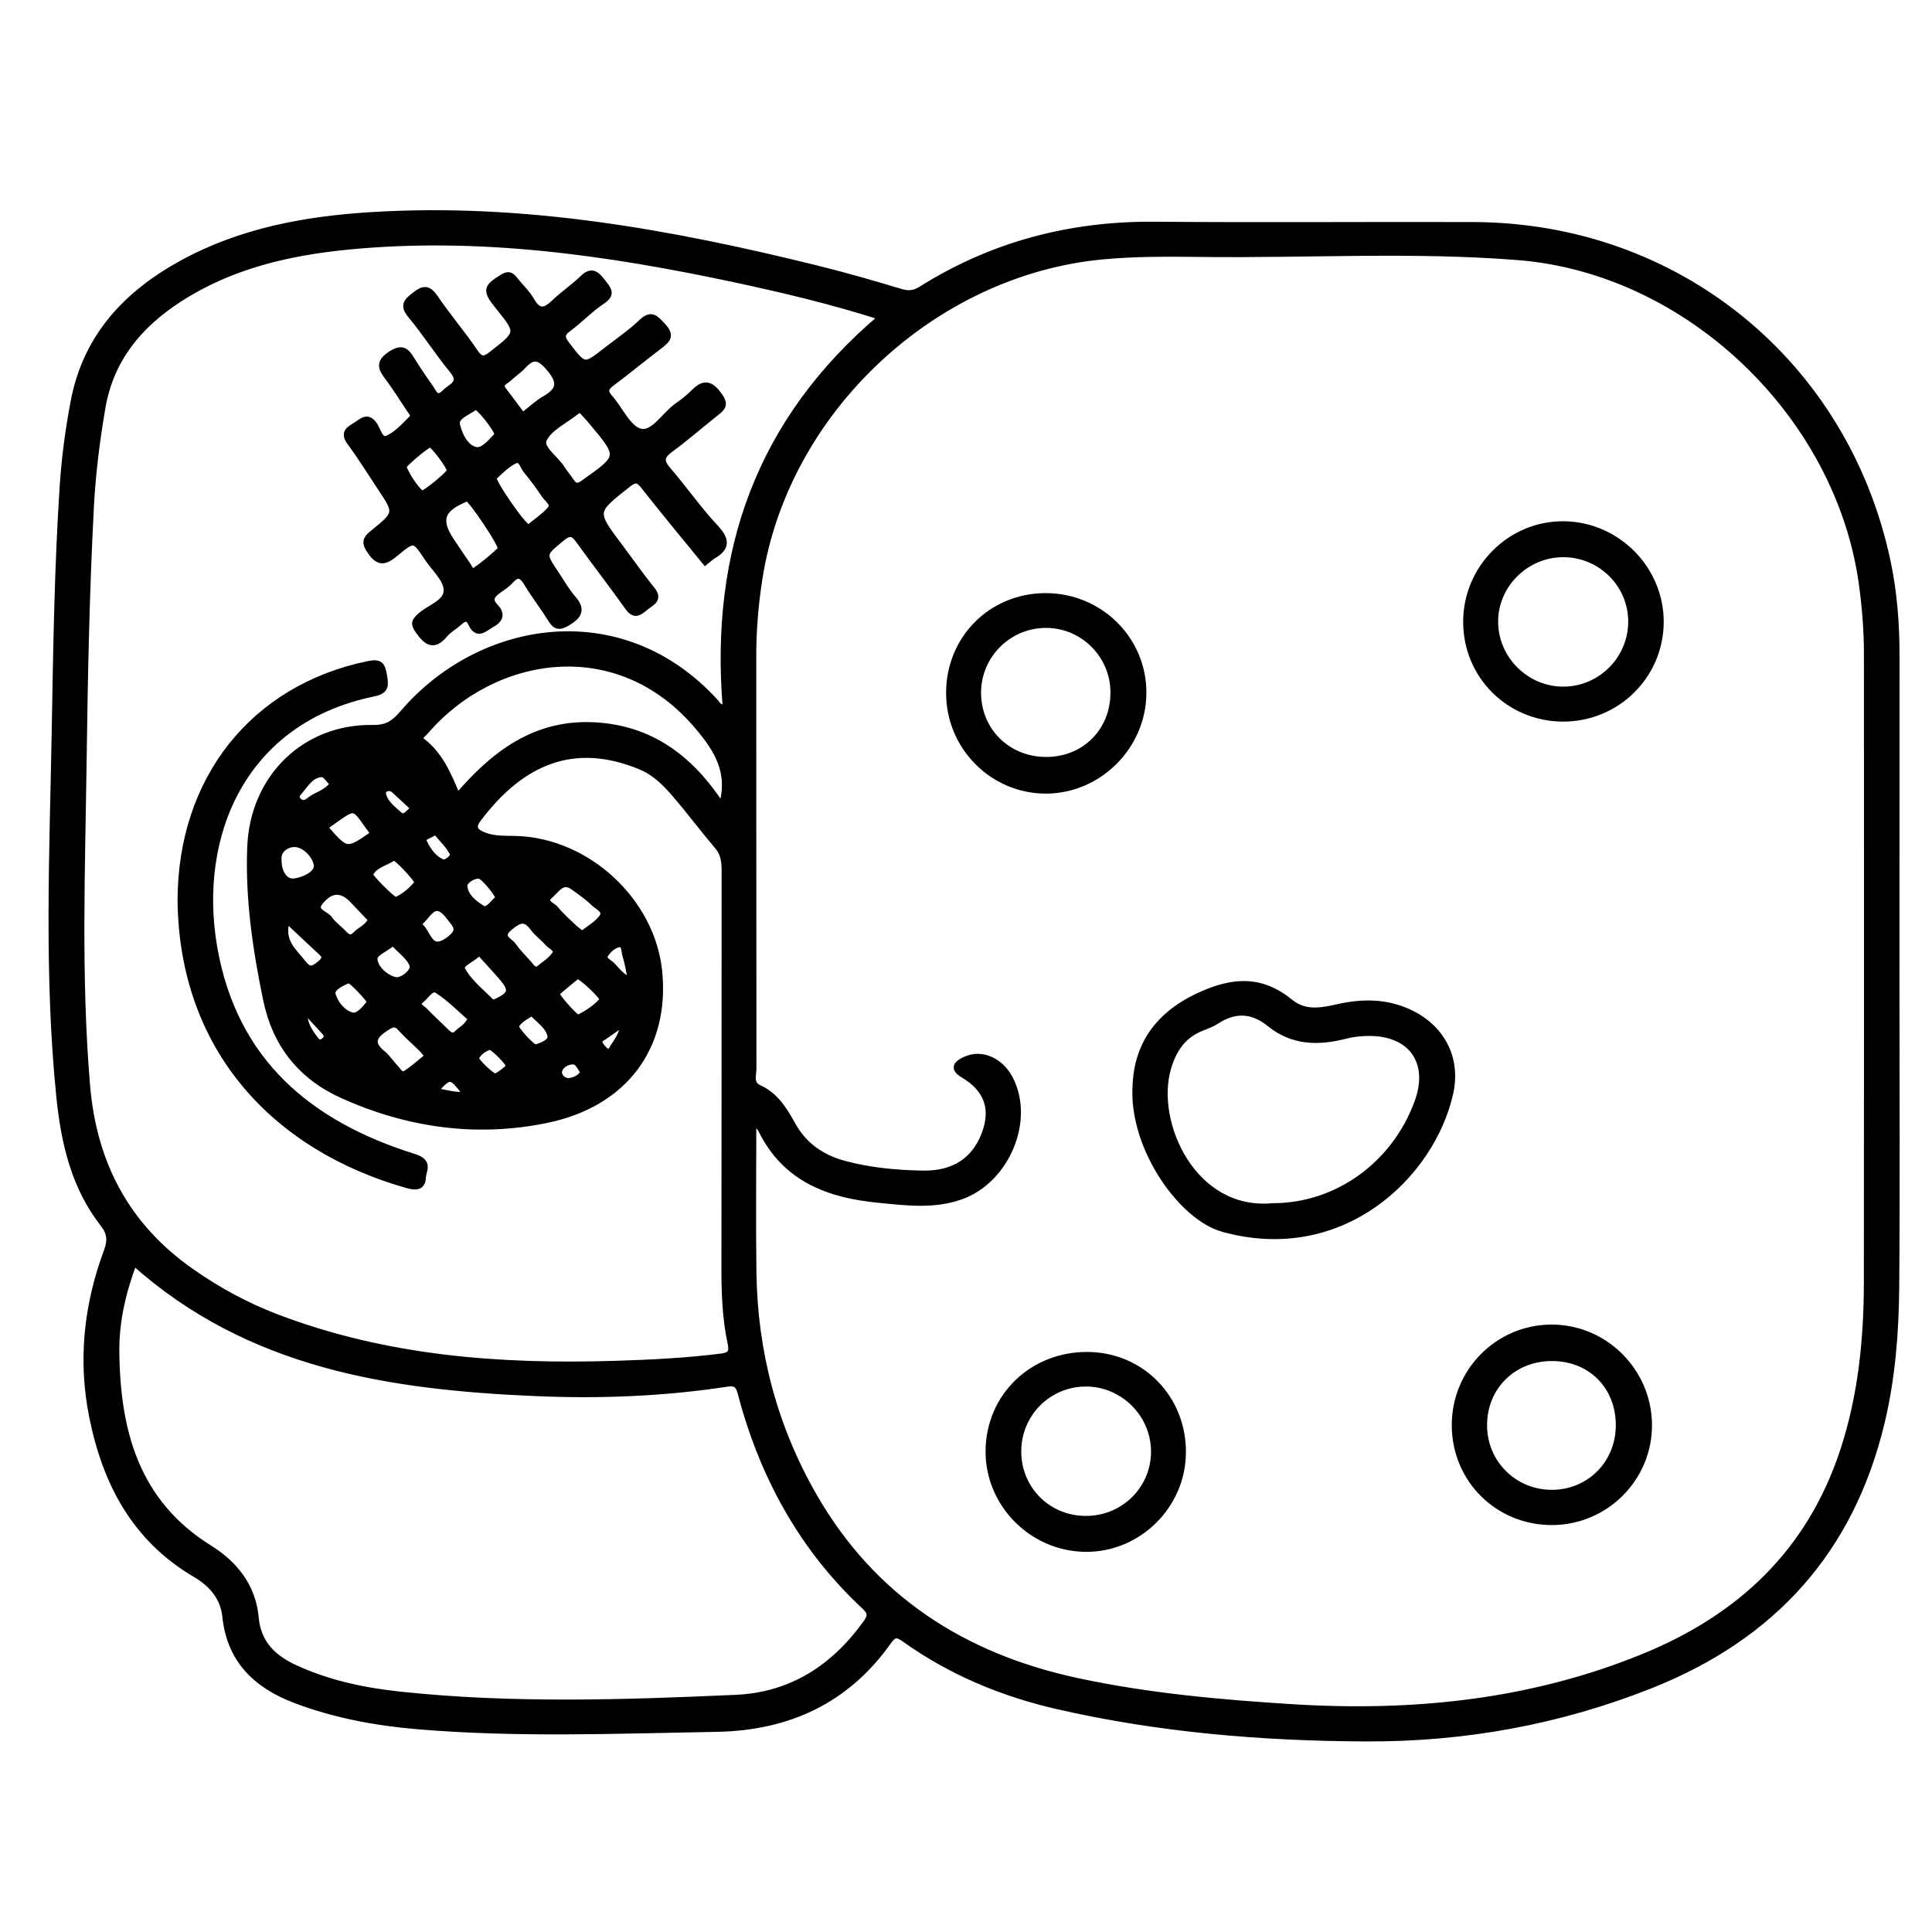 <?xml version="1.0" encoding="utf-8"?>
<!-- Generator: Adobe Illustrator 23.0.0, SVG Export Plug-In . SVG Version: 6.00 Build 0)  -->
<svg version="1.0" xmlns="http://www.w3.org/2000/svg" xmlns:xlink="http://www.w3.org/1999/xlink" x="0px" y="0px"
	 viewBox="0 0 3000 3000" style="enable-background:new 0 0 3000 3000;" xml:space="preserve">
<style type="text/css">
	.st0{stroke:#000000;stroke-width:10;stroke-miterlimit:10;}
</style>
<g id="Layer_1">
</g>
<g id="Layer_2">
	<g>
		<path class="st0" d="M2944.5,1538c0,153.3,0.9,306.7-0.4,460c-0.6,70.7-6,141.3-22.6,210.7c-47.8,199.4-168.9,332.8-358.6,408.1
			c-142,56.4-289.3,82.9-441.1,82.3c-161.5-0.6-322.3-13.9-480.3-50.2c-85.5-19.7-165.4-53-237-104.2c-11.5-8.2-16.8-7.8-25,3.8
			c-64.9,92-155.9,133.8-266.8,135.7c-155.1,2.7-310.2,9.1-465.1-4.1c-64.4-5.5-127.8-17.3-188.6-40.3c-60.8-23-101.8-62-108.8-130
			c-3.1-30.4-22.5-51.4-46.8-65.6c-93.8-55.1-139.1-141.5-159.8-243.8c-17.7-87.4-8.6-173.1,22.2-256.3c6.2-16.6,6.4-28.7-5.3-43.7
			c-45.4-57.9-60.9-127-68.1-198.1c-19.3-190.6-10.4-381.6-7-572.5c2.2-124.6,4.1-249.2,12.2-373.6c2.9-44.8,8.8-89.2,17.2-133.2
			c19.2-100.4,82-166.9,168.4-214.2c91.7-50.1,191.9-68.3,294.6-74.5c235.2-14.4,464,26.9,690.8,83c43.4,10.7,86.4,23.1,129.2,36
			c12.2,3.7,21.3,3.3,32.4-3.7C1541,380,1662,348.2,1792.8,349.3c165,1.4,330,0,495,0.5c315.9,0.9,577.5,213.5,642.9,522.1
			c10.3,48.4,13.9,97.5,13.9,147C2944.5,1191.9,2944.5,1364.9,2944.5,1538z M1174.8,1744.5c-1.8,0.5-3.6,1.1-5.4,1.6
			c0,76.9-0.9,153.8,0.2,230.7c1.8,123.3,32.6,239.4,93.9,346.2c91.3,159.1,232,249.6,409.1,287.6c109.8,23.6,221.4,33.6,333.1,40.6
			c187.1,11.7,370.2-6.4,545.8-78c150.9-61.5,259-163,310.8-320.3c28.1-85.4,36.8-173.3,36.9-262.3c0.4-324.6,0.2-649.2,0.1-973.8
			c0-37.7-2.9-75.1-8.2-112.5c-37.3-261.8-270.1-484.5-533.8-505.4c-163.7-13-328-2.9-492-4.9c-51-0.6-102.1-1-153.2,3.8
			c-263.1,24.7-492.5,239.6-533.2,500.6c-6.4,40.8-9.7,81.8-9.6,123.2c0.2,212.5,0,425,0.3,637.5c0,10.6-5.7,23.9,9.2,30.7
			c25.2,11.5,38.9,33.9,51.5,56.7c18.1,32.8,45.8,51.7,81.2,61.1c40.1,10.7,81.2,14.5,122.4,15.1c47.7,0.7,79.7-21,95-60.9
			c15.5-40.3,4-71.1-33-93.1c-17.3-10.2-9.5-17.4,3.6-23.3c24.8-11.2,54.2,1.8,68.8,30.2c33.2,64.5-5.8,156.6-75.8,181.8
			c-42.3,15.2-84.7,9.5-127.4,5.4c-77.9-7.4-145.2-32.2-182.6-108C1180.7,1751.1,1177.4,1747.9,1174.8,1744.5z M1369.2,492.2
			c-77-24.6-151.9-42.4-227-58.5c-198.7-42.4-398.8-71.1-602.7-51c-92.6,9.1-182.2,30.1-261.6,81.6c-61.7,40-106.1,92.9-119.1,168.1
			c-8.8,51.3-15.3,102.7-18,154.7c-6.9,131.6-9.5,263.4-11.3,395.1c-2.3,167.6-8.7,335.1,5.3,502.7
			c10.2,122.5,61.5,219.1,161.8,289.6c41.2,28.9,85.2,52.9,132.3,70.9c169.7,64.9,346.7,78.2,526,72.7
			c55.3-1.7,110.7-4.4,165.8-11.4c15.2-2,16.8-8.4,14.1-21.2c-8.5-39.6-9.7-79.9-9.6-120.3c0.4-203.5,0.1-407.1,0.3-610.6
			c0-14.5-0.4-27.9-10.7-40.1c-22.6-26.6-43.5-54.7-66.3-81.2c-15.1-17.6-31.4-34-53.9-43.3c-103.1-42.7-185.2-8-252.5,81.9
			c-11.3,15.1-1.7,21.1,9.8,25.6c16.1,6.3,33.5,5,50.5,5.6c110.5,3.8,210.2,96.8,220.9,205.8c11.5,116.3-53.2,204.9-174.7,229.9
			c-109,22.4-215.6,7.4-317.2-38.5c-64-28.9-103.5-78.9-117.7-147.5c-16.2-78.2-28-157.2-24.8-237.3
			c4.2-108.1,84.7-186.6,190.4-184.8c21.9,0.4,33.3-7.8,46.2-22.9c119.5-140.2,339.3-178.4,485.9-16.9c3.2,3.5,5.2,10,15.8,6.9
			C1107.5,858.4,1178.4,653.1,1369.2,492.2z M207.8,1959.9c-17.6,46.7-28,92.4-27.5,139.1c1.3,123.4,30.6,234.1,144.8,305.2
			c39.2,24.4,67.3,59.3,71.7,108.2c3.5,39.4,27.6,62.5,61.5,78c51.1,23.4,105.4,35.1,160.7,41.1c174.4,18.8,349.3,13,524,5.2
			c86.1-3.9,152.5-47,202.3-116.7c6.9-9.6,7.7-16.1-1.8-25c-98.1-91.1-159.4-203.8-193.2-332.4c-3-11.2-7.4-16.4-20.3-14.5
			c-98.6,15.1-197.9,19.1-297.3,14.8C606.9,2153.3,387.7,2120.9,207.8,1959.9z M1120.9,1252.3c15.7-53.6-7.5-88.6-36-122.9
			c-125.3-150.1-320-115.3-424,5.9c-3.5,4.1-12.9,10.1-6.2,15.2c28.6,21.7,41.7,53.4,55.5,86.8c57.4-67.2,121-114.9,211.2-110.8
			C1010.1,1130.6,1072.8,1177.9,1120.9,1252.3z M904,1450.8c11.1-9,23.8-15.8,31.1-26.2c7.7-10.9-6.7-16.5-12.9-22.5
			c-9.5-9.4-20.7-17-31.6-24.9c-17.5-12.8-26,4.1-35.9,12.4c-14,11.7,2.8,16,7.7,22c8.4,10.4,18.6,19.3,28.3,28.6
			C894.4,1443.7,898.7,1446.6,904,1450.8z M664.8,1640c-3.9-4.7-6.5-8.3-9.6-11.4c-10.8-10.7-22.5-20.6-32.6-31.9
			c-9-10.1-14.7-6.4-24.3-0.2c-19.1,12.5-23.8,23.8-4.2,39.8c7.5,6.1,12.8,14.9,19.7,21.8c4.6,4.6,8.3,14.3,16.9,8.7
			C642.5,1659.2,653,1649.5,664.8,1640z M576.6,1427.7c-9.8-10.3-19.6-20.7-29.4-30.9c-16.4-17-33.6-17.1-50.2,3.4
			c-12.4,15.4,8.7,18.6,14.5,27.1c5.9,8.6,15.3,14.8,22.5,22.7c5.8,6.2,11.5,8.6,17.9,1.9C559.6,1443.7,571.7,1440.1,576.6,1427.7z
			 M835,1506c8.6-7.4,20.2-14,27-24c5.6-8.3-6.8-12.7-11.6-18.3c-7-8.1-16.2-14.5-22.5-23.1c-12.5-17-22.1-12.7-36.4-0.8
			c-18.6,15.3-0.4,20.7,5.3,28.8c7.2,10.2,16.1,19.1,24.5,28.4C824.7,1500.8,827,1506.4,835,1506z M744,1478
			c-9.1,11.6-31.7,18-26.5,27.7c10.5,19.7,29.9,34.7,46.1,51.1c1.2,1.2,6.4-0.7,9.3-2.1c21.7-10.5,23.1-18.2,6.5-37.4
			C768.4,1504.6,756.9,1492.3,744,1478z M648.9,1370.9c0.1-5.7-34.4-42.1-37.6-39.8c-12.5,8.8-30,11-37.2,26.7
			c-1.5,3.3,37.3,41.8,40.5,40.4C628.5,1392.1,639.5,1382.1,648.9,1370.9z M731.8,1581.4c-17.5-15-33.8-32.1-53.1-44.2
			c-9.1-5.7-17.1,9.4-25.1,15.6c-9.8,7.7,0.8,11.9,4.8,16.1c11.1,11.5,23.1,22.3,34.4,33.6c5.7,5.7,11.2,8.9,17.9,1.7
			C716,1598.6,724.7,1596.1,731.8,1581.4z M896.3,1514.9c-9.8,8.1-21.7,17.3-32.6,27.5c-2.5,2.3,30.9,40.3,34.5,38.4
			c14.2-7.4,27.9-15.9,38.2-28.5C938.5,1549.7,904.1,1515.4,896.3,1514.9z M580.5,1294.6c-35-47.4-23.8-46.9-76.7-10.3
			C538.2,1324.1,538.2,1324.1,580.5,1294.6z M432.2,1335.4c-0.1,19.2,9.5,35.2,24.3,33.7c13.3-1.3,37-11,35.8-25.4
			c-1.1-13-16.6-32.2-33.6-33.4C447.7,1309.5,430.3,1317.7,432.2,1335.4z M646.3,1435.5c19.2,3.9,16.5,50.3,52,23.1
			c19.4-14.9,9-22.5-0.6-35.2C671.6,1389.1,663.5,1428.5,646.3,1435.5z M445.3,1428.2c-10.4,33.8,10.6,48.7,25,67.3
			c10.2,13.2,16.4,9.8,27,1.1c13.1-10.6,4-15.9-3-22.5C479.1,1459.7,463.7,1445.4,445.3,1428.2z M610.2,1463.1
			c-10.9,10.5-30.2,15.8-29,27c1.6,14.8,17.7,28.6,32.1,32c11.6,2.7,30.2-13.7,27.8-22.4C637.4,1486.2,621.7,1475.9,610.2,1463.1z
			 M574.9,1556c0.1-4.3-30.2-35.6-33.2-34.5c-11.7,4.2-28.1,12.8-25.6,22.4c3.7,14.2,16.3,30.3,31.4,33.4
			C556.4,1579.1,568.3,1565.9,574.9,1556z M826,1572.2c-10.2,6.4-19.9,11.2-25.3,20.7c-2.2,4,26.2,35.3,31.3,33.9
			c10.3-2.8,24.9-9,23.1-18.3C852.2,1593.3,836.8,1583.8,826,1572.2z M774.4,1395.4c1.4-5.3-23.6-35.4-29.7-35.9
			c-11.9-1-24.3,9.4-24,15.8c0.7,16.3,15.6,28,28.1,35.5C758.1,1416.5,766.2,1400.5,774.4,1395.4z M760.2,1624.9
			c-8.7,3.5-17.3,8.3-21.4,17.8c-1.8,4.4,26.8,31.6,31.2,29.3c7.6-4,14.9-9.5,20.7-15.8C793.5,1653.2,766.6,1625.1,760.2,1624.9z
			 M517.4,1217.3c-6-5.7-11.8-15.8-17.4-15.6c-17.5,0.6-25.7,16.4-36,28.2c-3.7,4.2-5.8,9-0.4,13.8c0.7,0.6,1.2,1.4,1.9,1.8
			c9.3,5.3,14.7-3.1,21.1-6.7C497.2,1232.9,509.1,1228.9,517.4,1217.3z M980.2,1523c-3.1-14.6-4.8-27.5-8.8-39.7
			c-2.1-6.4-0.2-19.4-11.4-17.2c-7.7,1.5-15.8,9-20.3,16c-4.9,7.6,5.1,11.8,9.6,16.1C958.1,1506.5,964.6,1517.8,980.2,1523z
			 M676.4,1290.6c-8.3,6.8-22.3,8.6-18.8,16.1c6.1,13.3,15.5,27.2,29.9,32.7c5.1,2,18.6-8.7,15.9-14.2
			C697.1,1312.4,685.8,1302,676.4,1290.6z M643.2,1255.3c-10.8-10-20.6-19-30.4-28.2c-8.8-8.2-19.3-1.2-18.6,4.2
			c1.8,14.5,14.6,24.1,24.9,33.4C629,1273.6,634,1261.4,643.2,1255.3z M471.8,1566.9c-0.4,23.1,8.2,34.2,16.3,45.4
			c3.7,5.1,7.9,10,15.2,4.1c7-5.6,4.5-10.5-0.2-15.6C494.2,1591.2,485.4,1581.7,471.8,1566.9z M906.7,1665
			c-5.8-6.6-8.2-18-18.2-17.2c-9.3,0.7-19.7,6.6-20.8,16.6c-0.8,7.1,7,15,15.4,14.6C892.3,1678.4,901.1,1674,906.7,1665z
			 M674.6,1694.5c17,2,32.4,7.9,50.2,5.5C699.4,1667.5,699.4,1667.5,674.6,1694.5z M969.1,1588.1c-12.2,8.3-21.7,14.6-30.9,21.3
			c-3.7,2.7-10.7,4.7-7,11.4c2.4,4.5,5.9,9.1,10.1,11.6c6.6,4,9-3.2,11.5-7C959.3,1615.4,966.8,1605.5,969.1,1588.1z"/>
		<path class="st0" d="M1763.4,1691.5c0.8-60.8,28.3-112.6,98.8-145.2c53-24.5,96.5-26.4,141.3,10.1c23.1,18.8,49,13.4,74.5,7.7
			c36.7-8.2,72.6-8.5,107.8,7.1c51.8,22.9,78.2,71.2,65.7,126.6c-28.7,127.6-168.5,261.5-352.6,210
			C1835,1890,1760.5,1784.7,1763.4,1691.5z M1976.5,1873.3c99.6,0,189-64.2,224.8-161.5c22.9-62.1-8.9-108.1-75-108.2
			c-12.4,0-24.8,1.2-37.1,4.4c-41.5,10.8-81.9,10.3-117.1-18.3c-27.1-22-54.2-23.4-83.3-4.5c-6.7,4.3-14.3,7.3-21.9,10.2
			c-29.3,11.2-44.6,33.3-53.3,62.7C1788.4,1742.7,1852.2,1885.2,1976.5,1873.3z"/>
		<path class="st0" d="M1474.1,1076.3c-0.2-84.2,65.1-150,149-150.3c84.6-0.3,152.8,67.3,152,150.8
			c-0.7,82.3-69.2,150.5-151.2,150.5C1541.4,1227.3,1474.2,1159.6,1474.1,1076.3z M1624.3,1180.4c60,0.2,105.3-45.2,105-105.5
			c-0.2-57.4-46.8-104.4-104.2-104.9c-58.5-0.5-106.5,46.8-106.7,105.3C1518.2,1134.5,1564.3,1180.3,1624.3,1180.4z"/>
		<path class="st0" d="M1689.4,2104.3c83.4,0.8,148,67.4,147.1,151.8c-0.8,82.5-69.8,149.9-151.9,148.6
			c-82.7-1.4-150-70-149.2-152.1C1536.2,2168.2,1603.3,2103.5,1689.4,2104.3z M1686.2,2358.9c59.2,0.1,106.5-47.1,106.1-105.7
			c-0.4-58.1-49.1-105.9-107.2-105.2c-57.7,0.6-103.8,47-104.3,104.9C1580.3,2312.1,1626.8,2358.9,1686.2,2358.9z"/>
		<path class="st0" d="M2427.2,1115.5c-83.6-0.1-150.1-66.4-150.2-149.6c-0.2-84,68.8-152.7,151.9-151.5
			c82.5,1.2,149.9,69.6,149.5,151.8C2578,1049,2510.6,1115.6,2427.2,1115.5z M2427.4,860.2c-58.4,0-106.7,48.3-106.1,106
			c0.6,58.2,49.4,105.8,107.5,105c57.4-0.8,104-47.7,104.5-105.1C2533.8,907.9,2486.1,860.2,2427.4,860.2z"/>
		<path class="st0" d="M2410.3,2363.1c-84.1,0.3-150.6-65.6-151-149.5c-0.4-83.5,66.4-151.4,149.4-151.8
			c82.7-0.4,150.8,67.2,151.5,150.2C2560.9,2294.8,2493.4,2362.8,2410.3,2363.1z M2514,2213.3c0.1-61.1-44-105.2-104.8-104.9
			c-60.3,0.3-105.5,45.6-105.1,105.4c0.4,57.9,46.1,103.8,104.2,104.6C2467.5,2319.1,2513.9,2273,2514,2213.3z"/>
		<path class="st0" d="M1095.2,872.3c-32.1-39.4-64.2-77.9-95.1-117.3c-8.5-10.8-13.3-12.4-24.9-3.3c-54.2,42.6-54.5,42.2-13.3,97
			c16.7,22.2,32.5,45.1,50,66.6c12.4,15.1,0.3,19.8-8.7,26.8c-9.2,7-16.8,16.4-27.9,0.7c-24.8-35.1-51.4-68.9-76.4-103.9
			c-8.7-12.3-14.9-13.1-26.8-3.3c-29.8,24.6-30.4,23.9-8.9,55.8c8.5,12.6,15.9,26.2,25.8,37.5c15.8,17.9,9.8,27.4-8.5,38.2
			c-12.8,7.6-18.2,5.1-25.2-6.2c-11.8-19-25.6-36.7-37.1-55.8c-8.2-13.6-15.2-15.2-26-3.3c-5.3,5.9-12.3,10.4-18.9,15.1
			c-10,7.1-15,14.4-4.4,25.4c10.7,11.1,7.6,20-5.6,27.1c-11.2,6-21.9,19.3-31.6-1.7c-4.9-10.5-11.3-8.3-18.5-1.7
			c-7.2,6.6-16.4,11.5-22.6,18.9c-16.9,20.3-27.8,12.7-40.5-5.2c-7.4-10.5-7.2-14.2,2.4-22.9c14.7-13.4,42.4-20.7,41.4-41.2
			c-0.8-17-19.3-33.2-30.2-49.6c-20-30.2-20.8-31-49.3-7.2c-16,13.3-25.9,17-39.6-3.5c-9.1-13.5-6.4-18.5,4.4-27.3
			c38.5-31.2,38.2-31.5,10.9-72.4c-15.4-23.1-30-46.8-46.5-69.1c-11.3-15.3-0.3-20,9.5-26.3c9.6-6.2,18.2-15.4,28.5,0.7
			c5.1,8,8.7,25.5,20.3,20.3c14.8-6.6,26.8-20.3,38.7-32.2c3.7-3.7-2-9.8-4.9-14.2c-10.9-16.4-21.3-33.2-33.1-48.9
			c-10.4-13.9-15.1-23,4.2-35.7c18.2-11.9,24.4-4.4,32.7,9.2c8.9,14.5,18.5,28.6,28.4,42.5c5.5,7.8,9.5,21.5,23.3,7.7
			c9.9-9.9,28.3-14.4,11.7-34.6c-22.7-27.7-42.1-58.1-64.9-85.7c-12.7-15.3-6.2-21.2,6.2-30.9c13.4-10.6,20.7-11.2,31.1,4
			c19.6,28.9,42.5,55.5,62,84.4c9.5,14,15.7,11.9,26.9,3.1c42.6-33.3,42.8-33,9.3-74.6c-19.6-24.3-18.5-28.9,6.9-44.5
			c8.1-4.9,12.4-4.2,17.8,2.6c8.8,11.3,19.8,21.3,26.8,33.5c12,20.8,22.7,15.9,36.7,2.4c13.5-13,29.5-23.4,42.9-36.6
			c14.5-14.3,21.8-6.4,31.2,5.8c8.3,10.8,15.7,17.9-1,29c-18.6,12.3-34.1,29.1-52.1,42.3c-12,8.7-11,15-2.7,25.7
			c27.3,35.4,27,35.7,61.4,8.8c18.4-14.3,37.9-27.5,54.6-43.5c15.7-15.1,21.7-6.2,32.9,5.5c14.4,15,6.8,21.8-5.2,30.9
			c-25,18.9-49.1,39-74.3,57.7c-10.2,7.6-11.1,13.5-2.7,23c16,18.1,28.3,47.7,47.3,52.6c20.4,5.3,37.5-25,56.6-39
			c9.4-6.8,18.9-13.8,27-22.1c16.1-16.5,26.5-12.7,39.3,5.3c8.9,12.6,5.7,17.7-4.2,25.4c-24,18.7-46.8,39.1-71.4,57
			c-14.8,10.8-16.5,18.8-4.2,33c25.2,29.1,47.2,61.1,73.5,89.1c18,19.2,18.1,31.6-4.6,44.3C1102.6,865.8,1099.4,869,1095.2,872.3z
			 M901.6,635.3c-3.2,1.7-5.7,2.6-7.7,4.2c-17.4,13.9-41.4,24.8-49.8,42.9c-6.4,13.8,18.4,29.5,28,45.1c4.2,6.8,9.7,12.8,14.1,19.5
			c6,9,10.5,10.1,20.6,2.9c57.6-40.9,58-40.5,12.5-94.8C913.7,648.3,907.6,641.9,901.6,635.3z M724.9,772.7c-1.5,0.9-3,2.1-4.6,2.8
			c-35.7,15-41.1,32.7-19.8,64.5c8.5,12.6,16.8,25.3,25.5,37.7c2.8,4,5.7,12.6,10.8,9.2c14.6-10,28.4-21.5,41.2-33.8
			C782.3,849.1,731.2,772.9,724.9,772.7z M820.9,819.8c10.2-8.4,23-16.9,33.1-27.9c8.6-9.3-3.1-15.9-7.7-22.6
			c-9-13.3-18.4-26.5-28.8-38.7c-5.2-6.1-7.7-20.6-18.1-15.7c-12.5,5.9-23.1,16.6-33.2,26.6C762.3,745.5,812.4,819.3,820.9,819.8z
			 M811.5,646c13.5-10.4,23.3-19.9,34.8-26.5c24-13.9,25-26.6,6.5-48.3c-15.5-18.3-25.5-20-41-3c-6.6,7.2-15.2,12.6-22.2,19.4
			c-5,4.8-16.2,7.6-8,18.5C791.5,619.1,801.3,632.3,811.5,646z M698.9,731c0.5-6.2-26-41.5-31.1-41.4c-4.5,0-43.4,32.5-41.9,35.7
			c7.2,15.4,15.9,30.1,28.4,41.7C657.4,769.8,698.5,736.1,698.9,731z M772.9,675.4c-0.2-9.8-31.3-46.9-34.7-44.3
			c-11,8.5-31.7,15.1-29,28c3.3,15.6,13.2,37.3,30.4,40.1C751.3,701.1,764.1,684.6,772.9,675.4z"/>
		<path class="st0" d="M280.7,1398.8c0.1-188.7,112.9-330.5,291.1-367.3c17.2-3.6,21.3,0.5,23.9,16.2c2.5,14.8,4.9,24.6-15.1,28.7
			c-204.5,41.6-278.1,221.7-248.3,394.4c30.7,177.7,147.7,275.1,310.9,326c24.6,7.7,13.6,20.3,13.1,31.9
			c-0.7,16.4-13.6,14.2-23.7,11.3C428.5,1782.4,283.6,1629.9,280.7,1398.8z"/>
	</g>
</g>
</svg>
